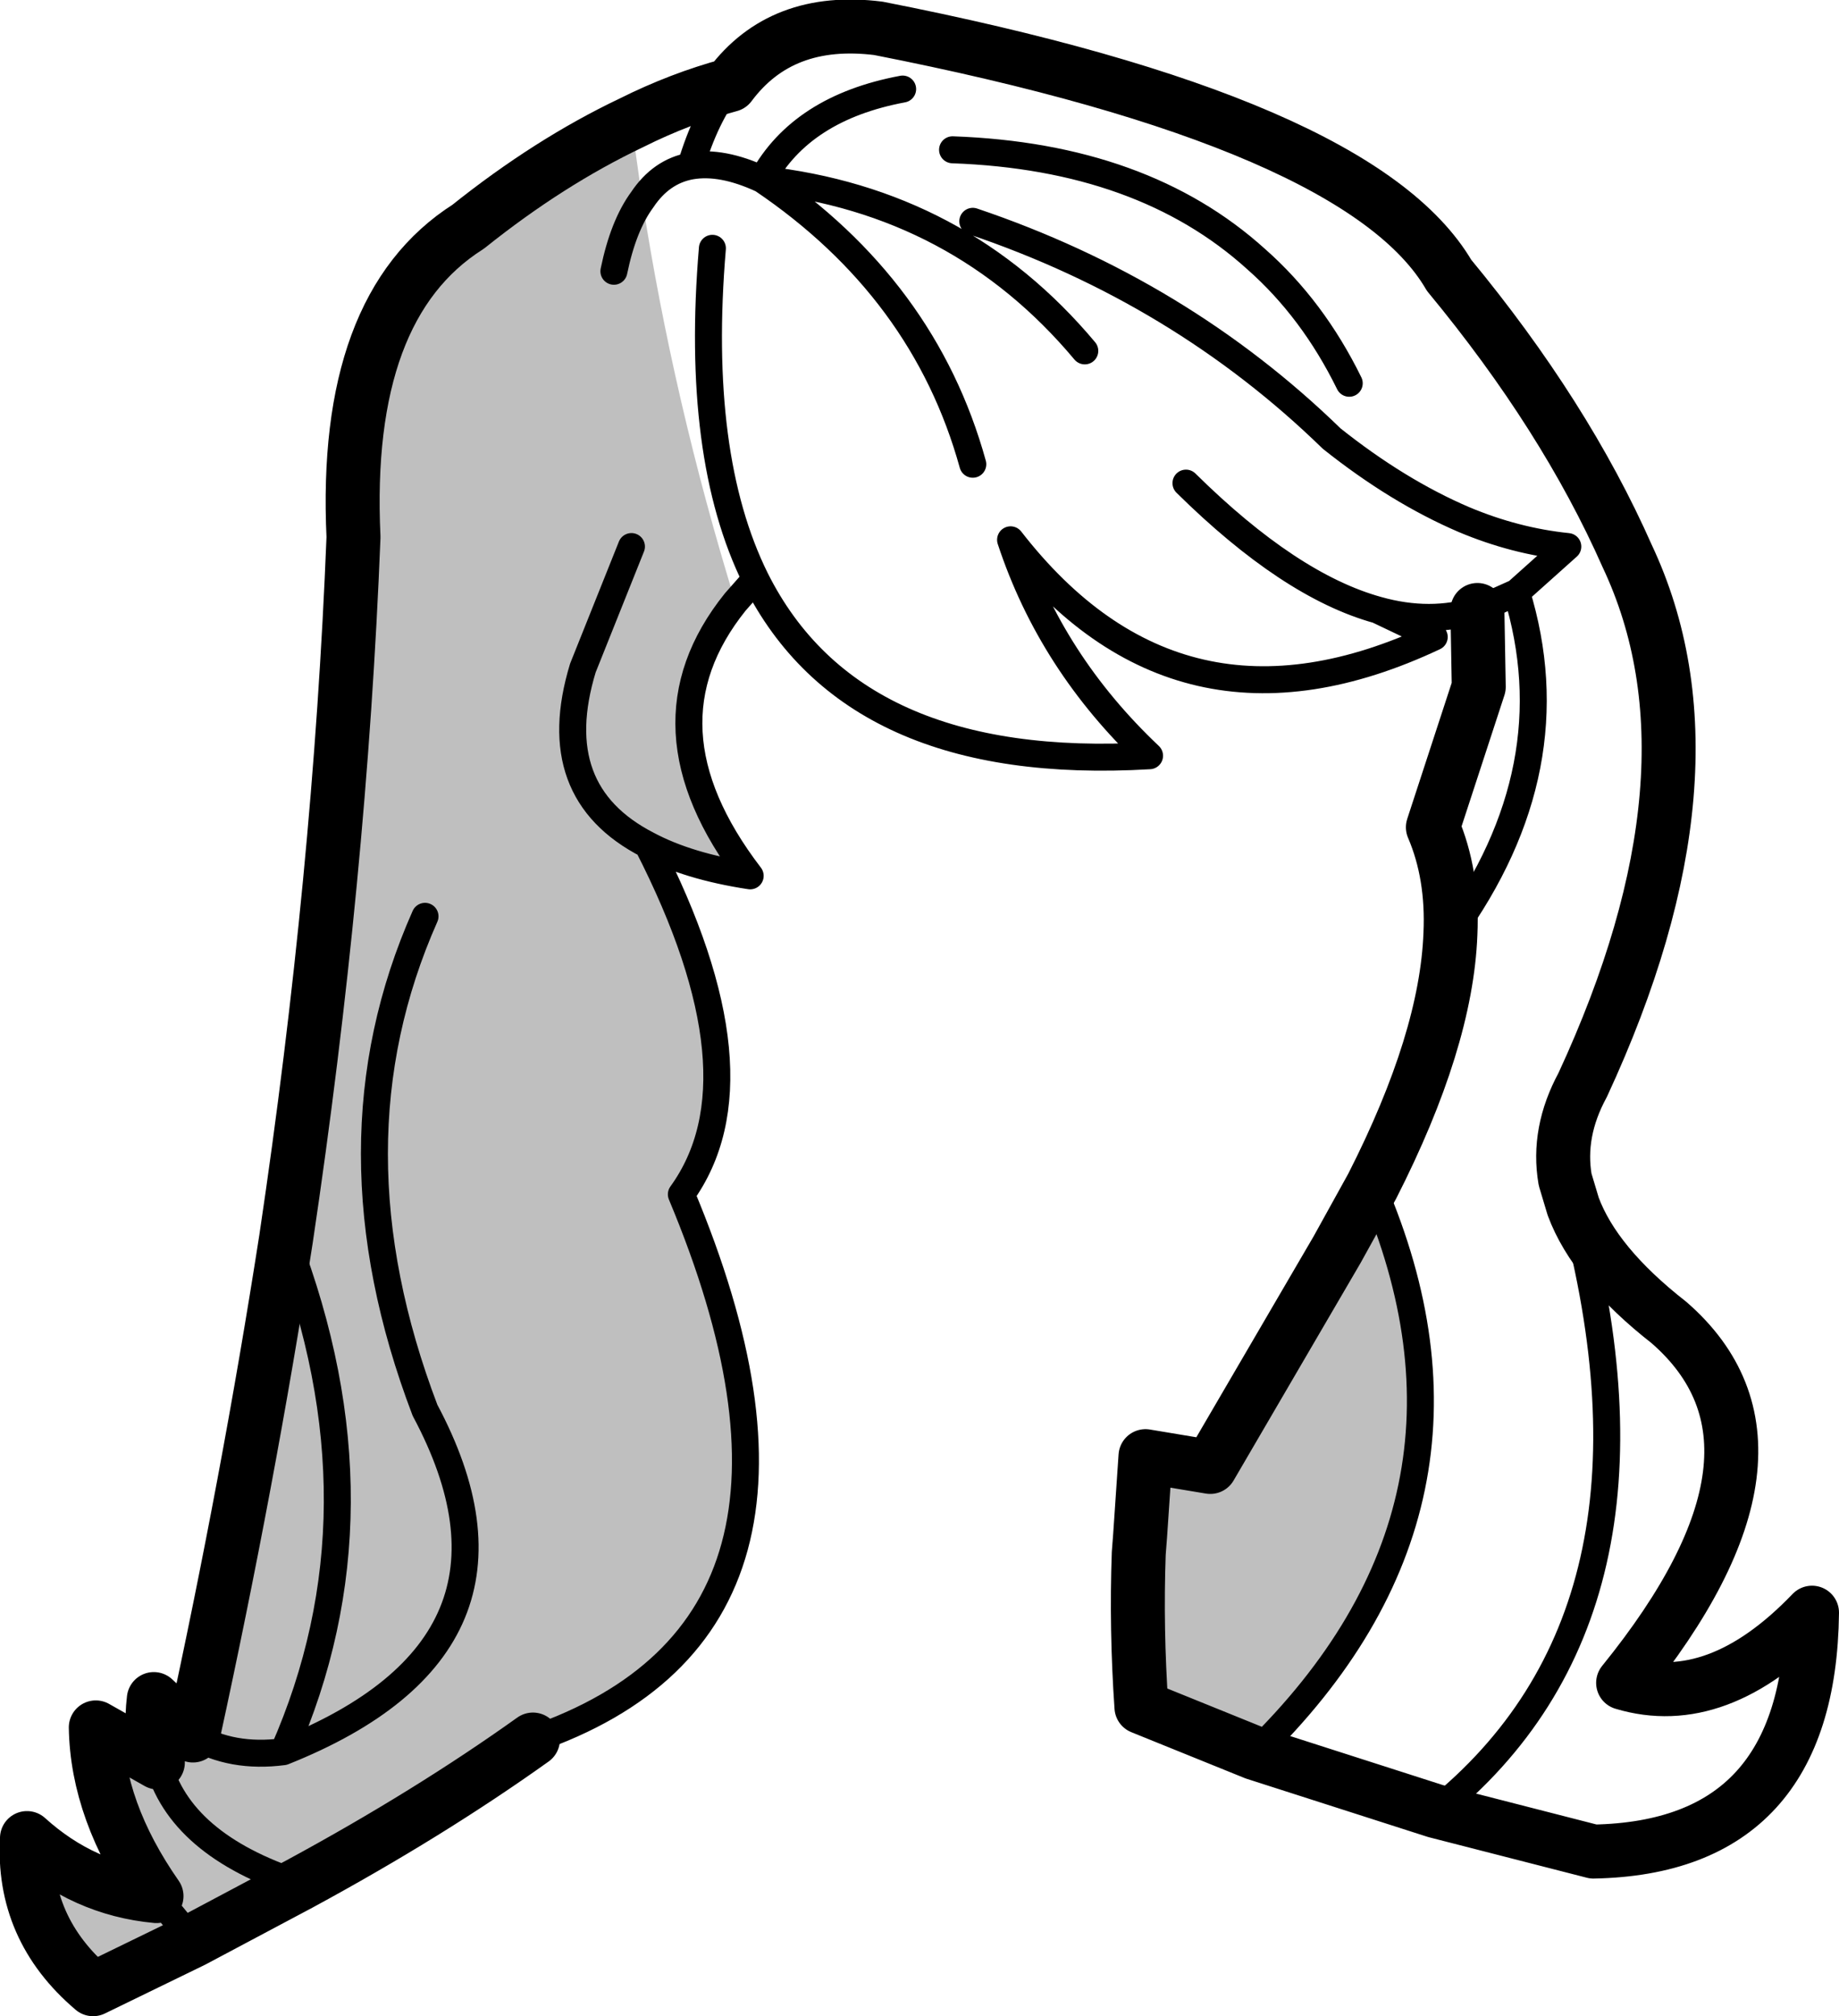 <?xml version="1.0" encoding="UTF-8" standalone="no"?>
<svg xmlns:xlink="http://www.w3.org/1999/xlink" height="74.7px" width="68.15px" xmlns="http://www.w3.org/2000/svg">
  <g transform="matrix(1.0, 0.0, 0.0, 1.0, -171.1, -83.8)">
    <path d="M194.9 91.2 Q196.05 98.65 198.35 106.1 194.65 110.7 198.9 116.25 196.6 115.9 195.1 115.1 191.3 113.15 192.7 108.55 L194.5 104.05 192.7 108.55 Q191.3 113.15 195.1 115.1 199.5 123.7 196.35 128.05 203.05 144.05 190.85 148.25 187.0 151.0 182.2 153.6 177.75 152.15 176.95 149.1 177.75 152.15 182.2 153.6 L178.25 155.7 174.55 157.5 Q171.9 155.25 172.1 151.9 174.2 153.8 176.9 154.05 174.7 150.9 174.65 147.8 L176.95 149.1 Q176.65 148.0 176.8 146.75 L178.25 148.1 Q180.3 138.7 181.7 129.7 183.7 116.3 184.2 103.7 183.8 95.15 188.45 92.2 191.45 89.8 194.5 88.35 L194.9 91.2 Q194.2 92.15 193.85 93.85 194.2 92.15 194.9 91.2 M186.85 117.75 Q183.1 126.2 186.85 136.05 191.5 144.75 181.6 148.7 185.55 139.75 181.7 129.7 185.55 139.75 181.6 148.7 191.5 144.75 186.85 136.05 183.1 126.2 186.85 117.75 M217.6 148.75 L213.4 147.05 Q213.2 144.15 213.3 141.35 L213.35 140.7 213.55 137.75 215.95 138.15 220.65 130.1 221.95 127.75 Q227.05 139.55 217.6 148.75 M181.6 148.7 Q179.7 148.95 178.25 148.1 179.7 148.95 181.6 148.7 M176.9 154.05 L178.25 155.7 176.9 154.05" fill="#000000" fill-opacity="0.251" fill-rule="evenodd" stroke="none"/>
    <path d="M194.5 88.35 Q191.45 89.8 188.45 92.2 183.8 95.15 184.2 103.7 183.7 116.3 181.7 129.7 180.3 138.7 178.25 148.1 L176.8 146.75 Q176.65 148.0 176.95 149.1 L174.65 147.8 Q174.7 150.9 176.9 154.05 174.2 153.8 172.1 151.9 171.9 155.25 174.55 157.5 L178.25 155.7 182.2 153.6 Q187.0 151.0 190.85 148.25 M198.15 86.95 Q196.3 87.45 194.5 88.35 M198.15 86.95 Q200.05 84.4 203.65 84.85 221.5 88.35 224.8 94.0 229.1 99.2 231.4 104.4 235.15 112.35 229.75 124.0 228.8 125.75 229.1 127.5 L229.4 128.5 Q230.2 130.65 232.95 132.8 238.3 137.45 231.25 146.15 234.75 147.2 238.25 143.55 238.15 152.25 230.15 152.4 L224.3 150.9 217.6 148.75 213.4 147.05 Q213.2 144.15 213.3 141.35 L213.35 140.7 213.55 137.75 215.95 138.15 220.65 130.1 221.95 127.75 Q224.7 122.35 224.85 118.4 224.95 116.2 224.2 114.45 L225.9 109.25 225.85 106.4" fill="none" stroke="#000000" stroke-linecap="round" stroke-linejoin="round" stroke-width="2.0"/>
    <path d="M207.15 101.0 Q205.35 94.5 199.35 90.45 197.85 89.75 196.7 89.95 195.6 90.15 194.9 91.2 194.2 92.15 193.85 93.85 M198.35 106.1 L199.1 105.25 Q196.85 100.7 197.5 93.0 M181.7 129.7 Q185.55 139.75 181.6 148.7 191.5 144.75 186.85 136.05 183.1 126.2 186.85 117.75 M196.7 89.95 Q197.25 88.1 198.15 86.95 M225.85 106.4 Q224.1 106.95 222.15 106.4 L224.25 107.4 Q214.8 111.85 208.55 103.8 210.05 108.35 213.7 111.8 202.7 112.45 199.1 105.25 M206.4 89.35 Q213.45 89.6 217.65 93.4 219.75 95.25 221.1 98.0 M204.55 87.1 Q200.8 87.8 199.35 90.45 206.65 91.25 211.3 96.8 M207.15 92.0 Q214.85 94.6 220.45 100.05 222.9 102.0 225.35 103.05 227.25 103.85 229.2 104.05 L227.3 105.75 Q229.3 112.25 224.85 118.4 M227.3 105.75 L225.85 106.4 M222.15 106.4 Q218.9 105.5 215.05 101.7 M195.1 115.1 Q191.3 113.15 192.7 108.55 L194.5 104.05 M195.1 115.1 Q196.6 115.9 198.9 116.25 194.65 110.7 198.35 106.1 M178.25 148.1 Q179.7 148.95 181.6 148.7 M176.95 149.1 Q177.75 152.15 182.2 153.6 M190.85 148.25 Q203.05 144.05 196.35 128.05 199.5 123.7 195.1 115.1 M178.25 155.7 L176.9 154.05 M229.4 128.5 Q233.45 143.55 224.3 150.9 M217.6 148.75 Q227.05 139.55 221.95 127.75" fill="none" stroke="#000000" stroke-linecap="round" stroke-linejoin="round" stroke-width="1.0"/>
  </g>
</svg>
